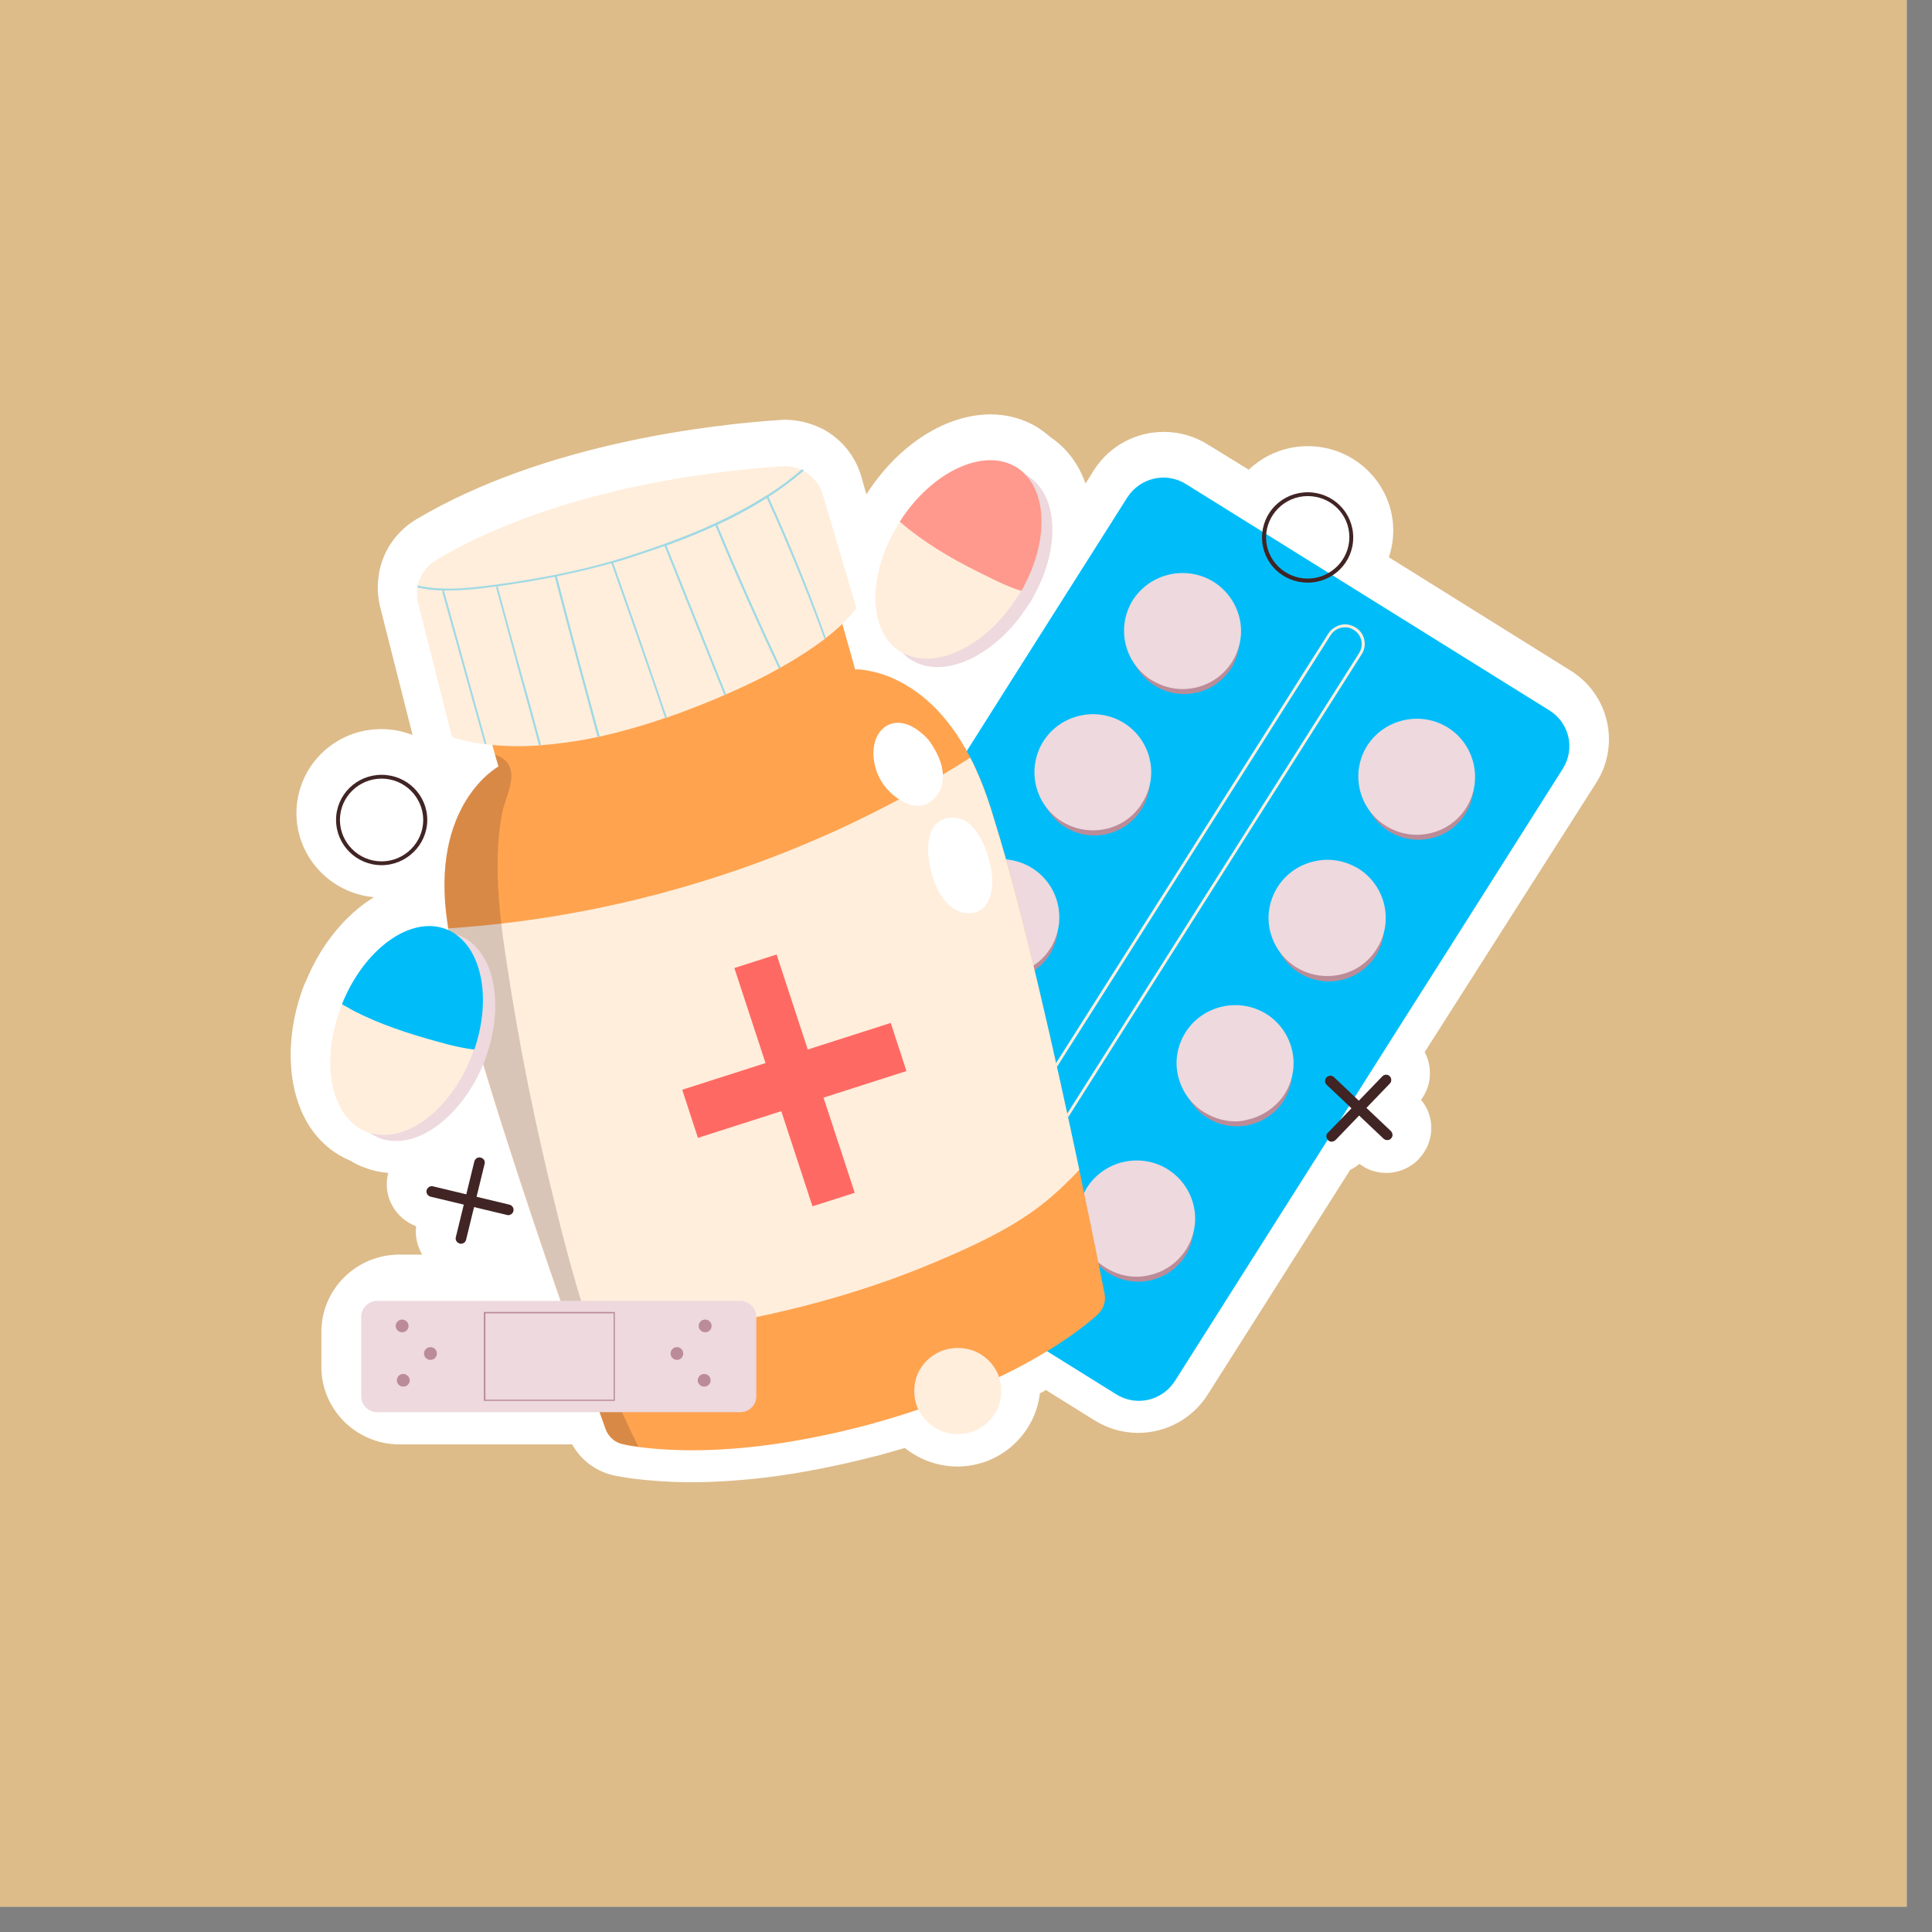<svg xmlns="http://www.w3.org/2000/svg" xmlns:xlink="http://www.w3.org/1999/xlink" width="50" zoomAndPan="magnify" viewBox="0 0 37.5 37.5" height="50" preserveAspectRatio="xMidYMid meet" version="1.0"><rect x="0" y="0" width="37.5" height="37.5" fill="#808080" stroke="none"/><defs><clipPath id="961771396d"><path d="M 0 0 L 37.008 0 L 37.008 37.008 L 0 37.008 Z M 0 0 " clip-rule="nonzero"/></clipPath><clipPath id="47dc0aa432"><path d="M 5.551 8.043 L 31.457 8.043 L 31.457 28.77 L 5.551 28.77 Z M 5.551 8.043 " clip-rule="nonzero"/></clipPath><clipPath id="3a0db255cb"><path d="M 8 11 L 22 11 L 22 28.77 L 8 28.77 Z M 8 11 " clip-rule="nonzero"/></clipPath><clipPath id="7d7483737d"><path d="M 8 14 L 13 14 L 13 28.77 L 8 28.77 Z M 8 14 " clip-rule="nonzero"/></clipPath><clipPath id="7ae58fdc6c"><path d="M 16 8.043 L 21 8.043 L 21 13 L 16 13 Z M 16 8.043 " clip-rule="nonzero"/></clipPath><clipPath id="b08fc5814b"><path d="M 17 8.043 L 21 8.043 L 21 12 L 17 12 Z M 17 8.043 " clip-rule="nonzero"/></clipPath></defs><g clip-path="url(#961771396d)"><path fill="#ffffff" d="M 0 0 L 37.008 0 L 37.008 37.008 L 0 37.008 Z M 0 0 " fill-opacity="1" fill-rule="nonzero"/><path fill="#ddbc8a" d="M 0 0 L 37.008 0 L 37.008 37.008 L 0 37.008 Z M 0 0 " fill-opacity="1" fill-rule="nonzero"/></g><g clip-path="url(#47dc0aa432)"><path fill="#ffffff" d="M 30.484 13.016 L 26.957 10.816 C 27.012 10.656 27.043 10.48 27.043 10.297 C 27.043 9.398 26.301 8.66 25.387 8.66 C 24.941 8.66 24.539 8.832 24.238 9.117 L 23.438 8.625 C 23.184 8.465 22.887 8.383 22.59 8.383 C 22.039 8.383 21.535 8.66 21.238 9.117 L 21.07 9.387 C 20.941 9.016 20.711 8.699 20.387 8.484 C 20.309 8.414 20.227 8.355 20.141 8.297 C 19.875 8.133 19.555 8.043 19.23 8.043 C 18.359 8.043 17.445 8.629 16.836 9.566 C 16.832 9.574 16.828 9.586 16.816 9.594 L 16.715 9.242 C 16.602 8.855 16.344 8.535 15.988 8.336 C 15.977 8.332 15.969 8.328 15.957 8.32 L 15.914 8.301 C 15.703 8.203 15.473 8.148 15.242 8.148 C 15.207 8.148 15.172 8.148 15.137 8.152 C 13.852 8.238 10.59 8.594 8.09 10.074 C 7.711 10.297 7.445 10.668 7.363 11.094 C 7.355 11.129 7.352 11.16 7.348 11.191 C 7.32 11.383 7.332 11.574 7.375 11.766 L 8.008 14.266 C 7.82 14.195 7.621 14.152 7.406 14.152 C 6.492 14.148 5.754 14.879 5.754 15.785 C 5.754 16.637 6.418 17.34 7.258 17.414 C 6.707 17.754 6.227 18.332 5.934 19.055 C 5.922 19.074 5.914 19.098 5.902 19.121 C 5.574 19.973 5.555 20.887 5.852 21.57 C 6.051 22.027 6.383 22.355 6.797 22.527 C 6.883 22.582 6.973 22.625 7.07 22.66 C 7.223 22.719 7.375 22.754 7.535 22.766 C 7.535 22.77 7.531 22.781 7.531 22.785 C 7.426 23.215 7.668 23.648 8.078 23.801 C 8.051 24 8.102 24.191 8.195 24.352 L 7.75 24.352 C 6.918 24.352 6.238 25.023 6.238 25.852 L 6.238 26.535 C 6.238 27.359 6.918 28.035 7.75 28.035 L 11.105 28.035 C 11.281 28.348 11.578 28.57 11.945 28.645 C 12.035 28.66 12.141 28.68 12.277 28.699 C 12.629 28.742 13.008 28.77 13.414 28.77 C 13.867 28.77 14.348 28.738 14.844 28.68 C 15.523 28.598 16.246 28.457 17 28.262 C 17.023 28.258 17.047 28.254 17.066 28.246 L 17.207 28.207 C 17.223 28.203 17.238 28.199 17.25 28.195 C 17.355 28.164 17.457 28.133 17.562 28.105 C 17.848 28.332 18.207 28.465 18.582 28.465 C 19.41 28.465 20.094 27.84 20.184 27.043 C 20.227 27.023 20.266 27.004 20.301 26.98 L 21.246 27.57 C 21.5 27.727 21.789 27.812 22.09 27.812 C 22.637 27.812 23.145 27.535 23.438 27.074 L 26.207 22.707 C 26.273 22.676 26.332 22.637 26.387 22.59 C 26.535 22.707 26.715 22.766 26.91 22.766 C 27.152 22.766 27.383 22.664 27.539 22.496 C 27.699 22.328 27.785 22.109 27.781 21.879 C 27.777 21.68 27.707 21.496 27.582 21.348 C 27.695 21.195 27.762 21.008 27.754 20.809 C 27.75 20.668 27.715 20.535 27.652 20.422 L 30.984 15.191 C 31.453 14.453 31.23 13.477 30.484 13.016 Z M 30.484 13.016 " fill-opacity="1" fill-rule="nonzero"/></g><path fill="#00bdf9" d="M 30.074 13.789 C 30.461 14.031 30.578 14.531 30.336 14.918 L 28.164 18.348 L 27.301 19.707 L 22.805 26.805 C 22.559 27.188 22.055 27.309 21.664 27.062 L 14.613 22.672 C 14.227 22.43 14.109 21.93 14.352 21.543 L 18.691 14.695 L 19.648 13.18 L 21.883 9.652 C 22.129 9.273 22.633 9.152 23.023 9.398 Z M 30.074 13.789 " fill-opacity="1" fill-rule="nonzero"/><path fill="#ffeedc" d="M 18.652 24.637 C 18.582 24.637 18.512 24.617 18.449 24.578 C 18.367 24.523 18.305 24.438 18.281 24.34 C 18.258 24.242 18.277 24.141 18.332 24.051 L 25.781 12.301 C 25.836 12.215 25.922 12.156 26.023 12.129 C 26.121 12.105 26.223 12.125 26.312 12.18 C 26.492 12.289 26.543 12.527 26.43 12.699 L 18.977 24.457 C 18.922 24.543 18.836 24.602 18.734 24.629 C 18.711 24.633 18.68 24.637 18.652 24.637 Z M 26.105 12.176 C 25.996 12.176 25.891 12.23 25.828 12.328 L 18.375 24.086 C 18.332 24.16 18.316 24.246 18.336 24.328 C 18.355 24.414 18.406 24.488 18.48 24.531 C 18.637 24.629 18.836 24.582 18.93 24.43 L 26.383 12.672 C 26.477 12.516 26.43 12.32 26.277 12.227 C 26.227 12.191 26.168 12.176 26.105 12.176 Z M 26.105 12.176 " fill-opacity="1" fill-rule="nonzero"/><path fill="#bb8c98" d="M 23.895 12.973 C 23.578 13.469 22.918 13.621 22.414 13.309 C 21.914 12.996 21.758 12.344 22.074 11.844 C 22.391 11.348 23.047 11.195 23.555 11.508 C 24.059 11.82 24.207 12.473 23.895 12.973 Z M 23.895 12.973 " fill-opacity="1" fill-rule="nonzero"/><path fill="#edd9de" d="M 23.863 12.809 C 23.547 13.305 22.887 13.457 22.383 13.145 C 21.883 12.832 21.73 12.18 22.043 11.68 C 22.359 11.184 23.02 11.031 23.523 11.344 C 24.027 11.66 24.176 12.312 23.863 12.809 Z M 23.863 12.809 " fill-opacity="1" fill-rule="nonzero"/><path fill="#edd9de" d="M 22.953 13.375 C 22.742 13.375 22.535 13.312 22.348 13.199 C 21.82 12.867 21.66 12.176 21.988 11.648 C 22.324 11.125 23.023 10.965 23.555 11.293 C 23.809 11.453 23.988 11.703 24.059 11.996 C 24.129 12.289 24.074 12.59 23.914 12.848 C 23.754 13.102 23.5 13.281 23.203 13.348 C 23.125 13.363 23.039 13.375 22.953 13.375 Z M 22.957 11.242 C 22.625 11.242 22.293 11.406 22.105 11.711 C 21.809 12.176 21.949 12.793 22.422 13.086 C 22.652 13.23 22.922 13.273 23.184 13.215 C 23.449 13.156 23.668 12.996 23.812 12.773 C 23.957 12.547 24.004 12.277 23.941 12.023 C 23.883 11.758 23.723 11.543 23.5 11.398 C 23.328 11.293 23.145 11.242 22.957 11.242 Z M 22.957 11.242 " fill-opacity="1" fill-rule="nonzero"/><path fill="#bb8c98" d="M 22.152 15.715 C 21.84 16.211 21.18 16.367 20.676 16.055 C 20.176 15.742 20.02 15.086 20.336 14.586 C 20.648 14.086 21.309 13.938 21.812 14.25 C 22.312 14.562 22.469 15.223 22.152 15.715 Z M 22.152 15.715 " fill-opacity="1" fill-rule="nonzero"/><path fill="#edd9de" d="M 22.125 15.559 C 21.809 16.055 21.148 16.207 20.645 15.895 C 20.145 15.582 19.988 14.93 20.305 14.43 C 20.621 13.934 21.277 13.781 21.785 14.094 C 22.289 14.402 22.438 15.059 22.125 15.559 Z M 22.125 15.559 " fill-opacity="1" fill-rule="nonzero"/><path fill="#edd9de" d="M 21.215 16.117 C 21.008 16.117 20.801 16.062 20.609 15.945 C 20.078 15.613 19.922 14.918 20.25 14.391 C 20.586 13.863 21.285 13.707 21.812 14.031 C 22.344 14.363 22.504 15.059 22.172 15.582 C 21.965 15.93 21.594 16.117 21.215 16.117 Z M 21.219 13.992 C 20.883 13.992 20.555 14.156 20.363 14.457 C 20.07 14.926 20.211 15.543 20.684 15.836 C 21.156 16.129 21.777 15.988 22.074 15.52 C 22.367 15.055 22.23 14.434 21.754 14.141 C 21.59 14.043 21.398 13.992 21.219 13.992 Z M 21.219 13.992 " fill-opacity="1" fill-rule="nonzero"/><path fill="#bb8c98" d="M 20.371 18.531 C 20.055 19.023 19.395 19.18 18.891 18.867 C 18.391 18.555 18.234 17.902 18.551 17.402 C 18.867 16.906 19.523 16.75 20.031 17.062 C 20.531 17.375 20.684 18.035 20.371 18.531 Z M 20.371 18.531 " fill-opacity="1" fill-rule="nonzero"/><path fill="#edd9de" d="M 20.34 18.371 C 20.023 18.867 19.367 19.02 18.859 18.707 C 18.359 18.395 18.207 17.742 18.52 17.242 C 18.836 16.742 19.496 16.594 20 16.906 C 20.504 17.219 20.656 17.871 20.34 18.371 Z M 20.34 18.371 " fill-opacity="1" fill-rule="nonzero"/><path fill="#edd9de" d="M 19.43 18.93 C 19.227 18.93 19.016 18.875 18.824 18.758 C 18.57 18.598 18.391 18.348 18.32 18.055 C 18.25 17.762 18.305 17.461 18.465 17.203 C 18.801 16.676 19.5 16.52 20.031 16.848 C 20.559 17.18 20.719 17.871 20.391 18.402 C 20.18 18.742 19.809 18.93 19.43 18.93 Z M 19.434 16.805 C 19.102 16.805 18.77 16.969 18.582 17.273 C 18.438 17.5 18.391 17.766 18.449 18.023 C 18.512 18.289 18.672 18.504 18.895 18.648 C 19.367 18.941 19.988 18.801 20.285 18.332 C 20.578 17.867 20.441 17.246 19.965 16.953 C 19.805 16.855 19.621 16.805 19.434 16.805 Z M 19.434 16.805 " fill-opacity="1" fill-rule="nonzero"/><path fill="#bb8c98" d="M 18.457 21.551 C 18.141 22.047 17.48 22.199 16.977 21.887 C 16.477 21.574 16.32 20.922 16.637 20.422 C 16.953 19.926 17.609 19.773 18.117 20.086 C 18.617 20.398 18.77 21.051 18.457 21.551 Z M 18.457 21.551 " fill-opacity="1" fill-rule="nonzero"/><path fill="#edd9de" d="M 18.426 21.387 C 18.109 21.883 17.453 22.035 16.945 21.727 C 16.445 21.414 16.293 20.758 16.605 20.258 C 16.922 19.762 17.582 19.609 18.086 19.922 C 18.59 20.238 18.742 20.895 18.426 21.387 Z M 18.426 21.387 " fill-opacity="1" fill-rule="nonzero"/><path fill="#edd9de" d="M 17.516 21.953 C 17.312 21.953 17.102 21.898 16.91 21.777 C 16.656 21.621 16.477 21.367 16.406 21.074 C 16.336 20.785 16.391 20.48 16.551 20.223 C 16.887 19.699 17.586 19.539 18.117 19.867 C 18.645 20.199 18.805 20.895 18.477 21.422 C 18.266 21.766 17.895 21.953 17.516 21.953 Z M 17.52 19.828 C 17.188 19.828 16.855 19.992 16.668 20.293 C 16.523 20.52 16.477 20.789 16.535 21.047 C 16.598 21.309 16.758 21.527 16.98 21.672 C 17.453 21.961 18.074 21.824 18.371 21.352 C 18.664 20.887 18.527 20.27 18.051 19.977 C 17.891 19.871 17.707 19.828 17.52 19.828 Z M 17.52 19.828 " fill-opacity="1" fill-rule="nonzero"/><path fill="#bb8c98" d="M 28.441 15.801 C 28.125 16.297 27.465 16.449 26.961 16.137 C 26.461 15.824 26.305 15.172 26.621 14.672 C 26.938 14.172 27.598 14.023 28.102 14.336 C 28.605 14.648 28.754 15.305 28.441 15.801 Z M 28.441 15.801 " fill-opacity="1" fill-rule="nonzero"/><path fill="#edd9de" d="M 28.41 15.641 C 28.094 16.137 27.438 16.293 26.93 15.98 C 26.43 15.668 26.277 15.012 26.59 14.512 C 26.906 14.02 27.566 13.863 28.07 14.176 C 28.574 14.488 28.727 15.148 28.41 15.641 Z M 28.41 15.641 " fill-opacity="1" fill-rule="nonzero"/><path fill="#edd9de" d="M 27.5 16.203 C 27.297 16.203 27.086 16.148 26.895 16.027 C 26.367 15.695 26.207 15.004 26.535 14.477 C 26.871 13.953 27.57 13.793 28.102 14.121 C 28.629 14.453 28.789 15.148 28.461 15.676 C 28.25 16.016 27.879 16.203 27.5 16.203 Z M 27.508 14.078 C 27.172 14.078 26.84 14.242 26.652 14.543 C 26.355 15.008 26.496 15.629 26.973 15.918 C 27.441 16.211 28.066 16.074 28.359 15.602 C 28.656 15.137 28.516 14.52 28.039 14.227 C 27.875 14.125 27.691 14.078 27.508 14.078 Z M 27.508 14.078 " fill-opacity="1" fill-rule="nonzero"/><path fill="#bb8c98" d="M 26.703 18.551 C 26.387 19.047 25.727 19.199 25.223 18.887 C 24.719 18.574 24.566 17.922 24.883 17.422 C 25.195 16.926 25.855 16.773 26.363 17.082 C 26.859 17.395 27.016 18.051 26.703 18.551 Z M 26.703 18.551 " fill-opacity="1" fill-rule="nonzero"/><path fill="#edd9de" d="M 26.672 18.387 C 26.355 18.883 25.695 19.035 25.191 18.723 C 24.691 18.41 24.539 17.758 24.852 17.258 C 25.168 16.762 25.828 16.609 26.332 16.922 C 26.836 17.23 26.984 17.891 26.672 18.387 Z M 26.672 18.387 " fill-opacity="1" fill-rule="nonzero"/><path fill="#edd9de" d="M 25.762 18.945 C 25.559 18.945 25.348 18.891 25.156 18.773 C 24.902 18.613 24.723 18.363 24.652 18.07 C 24.582 17.777 24.637 17.477 24.797 17.219 C 24.957 16.965 25.211 16.785 25.508 16.719 C 25.801 16.648 26.105 16.703 26.367 16.859 C 26.895 17.191 27.055 17.887 26.727 18.41 C 26.512 18.762 26.141 18.945 25.762 18.945 Z M 25.766 16.82 C 25.691 16.82 25.617 16.832 25.543 16.848 C 25.277 16.906 25.059 17.062 24.914 17.285 C 24.766 17.516 24.723 17.781 24.781 18.039 C 24.844 18.301 25.004 18.52 25.227 18.664 C 25.453 18.809 25.727 18.852 25.988 18.793 C 26.25 18.734 26.473 18.574 26.617 18.352 C 26.91 17.887 26.77 17.266 26.297 16.977 C 26.137 16.875 25.953 16.82 25.766 16.82 Z M 25.766 16.82 " fill-opacity="1" fill-rule="nonzero"/><path fill="#bb8c98" d="M 24.918 21.363 C 24.602 21.859 23.941 22.012 23.438 21.699 C 22.938 21.387 22.785 20.734 23.098 20.234 C 23.414 19.734 24.074 19.586 24.578 19.898 C 25.078 20.211 25.23 20.863 24.918 21.363 Z M 24.918 21.363 " fill-opacity="1" fill-rule="nonzero"/><path fill="#edd9de" d="M 24.887 21.199 C 24.574 21.695 23.914 21.848 23.406 21.535 C 22.91 21.223 22.754 20.57 23.066 20.07 C 23.383 19.574 24.043 19.422 24.547 19.734 C 25.051 20.051 25.203 20.703 24.887 21.199 Z M 24.887 21.199 " fill-opacity="1" fill-rule="nonzero"/><path fill="#edd9de" d="M 23.977 21.766 C 23.77 21.766 23.559 21.703 23.375 21.59 C 23.117 21.434 22.938 21.18 22.867 20.887 C 22.797 20.594 22.852 20.293 23.012 20.035 C 23.348 19.512 24.047 19.352 24.578 19.68 C 25.105 20.012 25.266 20.703 24.938 21.23 C 24.777 21.48 24.523 21.66 24.227 21.73 C 24.148 21.754 24.062 21.766 23.977 21.766 Z M 23.984 19.633 C 23.906 19.633 23.832 19.645 23.758 19.66 C 23.492 19.719 23.273 19.879 23.129 20.102 C 22.984 20.328 22.938 20.594 23 20.852 C 23.059 21.117 23.219 21.332 23.441 21.477 C 23.672 21.621 23.941 21.664 24.203 21.605 C 24.469 21.547 24.688 21.387 24.832 21.164 C 25.129 20.699 24.988 20.082 24.512 19.789 C 24.352 19.688 24.168 19.633 23.984 19.633 Z M 23.984 19.633 " fill-opacity="1" fill-rule="nonzero"/><path fill="#bb8c98" d="M 23.004 24.379 C 22.688 24.875 22.027 25.027 21.523 24.715 C 21.023 24.406 20.871 23.75 21.184 23.25 C 21.5 22.754 22.16 22.602 22.664 22.914 C 23.164 23.23 23.316 23.883 23.004 24.379 Z M 23.004 24.379 " fill-opacity="1" fill-rule="nonzero"/><path fill="#edd9de" d="M 22.973 24.223 C 22.66 24.715 22 24.871 21.496 24.559 C 20.996 24.246 20.84 23.594 21.156 23.09 C 21.469 22.598 22.129 22.441 22.633 22.754 C 23.137 23.066 23.289 23.727 22.973 24.223 Z M 22.973 24.223 " fill-opacity="1" fill-rule="nonzero"/><path fill="#edd9de" d="M 22.062 24.781 C 21.855 24.781 21.645 24.723 21.461 24.605 C 21.203 24.449 21.023 24.195 20.953 23.902 C 20.883 23.613 20.941 23.309 21.098 23.051 C 21.434 22.527 22.133 22.367 22.664 22.695 C 22.918 22.855 23.098 23.105 23.168 23.398 C 23.238 23.691 23.184 23.992 23.023 24.25 C 22.863 24.504 22.609 24.684 22.312 24.75 C 22.234 24.77 22.148 24.781 22.062 24.781 Z M 22.07 22.656 C 21.734 22.656 21.402 22.82 21.215 23.121 C 21.07 23.348 21.023 23.617 21.086 23.875 C 21.145 24.137 21.305 24.355 21.527 24.5 C 21.758 24.641 22.027 24.688 22.289 24.629 C 22.555 24.566 22.773 24.41 22.918 24.188 C 23.062 23.957 23.109 23.691 23.047 23.434 C 22.988 23.172 22.828 22.953 22.605 22.809 C 22.438 22.707 22.25 22.656 22.07 22.656 Z M 22.07 22.656 " fill-opacity="1" fill-rule="nonzero"/><g clip-path="url(#3a0db255cb)"><path fill="#ffa34f" d="M 21.293 25.527 C 20.84 25.93 19.555 26.895 17 27.613 L 16.863 27.652 C 16.066 27.863 15.367 27.992 14.758 28.066 C 13.664 28.199 12.867 28.148 12.391 28.086 C 12.273 28.07 12.18 28.055 12.098 28.035 C 11.938 28.004 11.809 27.891 11.754 27.738 C 11.645 27.43 11.434 26.848 11.176 26.098 C 11.168 26.082 11.164 26.07 11.16 26.055 C 10.504 24.176 9.535 21.324 9.016 19.383 C 8.871 18.844 8.758 18.371 8.699 18.016 C 8.695 17.988 8.691 17.961 8.688 17.941 C 8.328 15.609 9.676 14.879 9.676 14.879 L 9.609 14.652 L 9.359 13.75 L 10.621 13.082 L 12.773 12.637 L 16.281 11.863 L 16.598 12.992 C 16.598 12.992 17.93 12.941 18.832 14.703 C 18.902 14.828 18.961 14.969 19.027 15.121 C 19.117 15.34 19.211 15.609 19.305 15.93 C 19.836 17.625 20.496 20.566 20.949 22.711 C 20.969 22.801 20.988 22.891 21.004 22.977 C 21.211 23.949 21.363 24.727 21.438 25.102 C 21.473 25.258 21.418 25.414 21.293 25.527 Z M 21.293 25.527 " fill-opacity="1" fill-rule="nonzero"/></g><path fill="#ffeedc" d="M 20.949 22.707 C 20.254 23.438 19.691 23.879 17.832 24.629 C 15.727 25.469 13.438 25.875 11.16 26.059 C 10.504 24.18 9.535 21.328 9.016 19.387 C 8.871 18.848 8.758 18.375 8.699 18.02 C 12.289 17.785 15.812 16.633 18.832 14.707 C 18.902 14.836 18.961 14.973 19.027 15.129 C 19.117 15.344 19.211 15.613 19.305 15.934 C 19.836 17.617 20.496 20.562 20.949 22.707 Z M 20.949 22.707 " fill-opacity="1" fill-rule="nonzero"/><path fill="#ff6963" d="M 14.254 18.789 L 15.074 18.527 L 16.59 23.152 L 15.77 23.414 Z M 14.254 18.789 " fill-opacity="1" fill-rule="nonzero"/><path fill="#ff6963" d="M 13.242 21.152 L 17.289 19.855 L 17.594 20.789 L 13.547 22.086 Z M 13.242 21.152 " fill-opacity="1" fill-rule="nonzero"/><path fill="#ffffff" d="M 16.988 14.879 C 17.055 15.156 17.246 15.398 17.496 15.543 C 17.602 15.602 17.715 15.648 17.836 15.641 C 18.066 15.629 18.25 15.418 18.289 15.195 C 18.332 14.973 18.258 14.742 18.141 14.543 C 18.082 14.434 18.008 14.328 17.91 14.25 C 17.332 13.73 16.812 14.207 16.988 14.879 Z M 16.988 14.879 " fill-opacity="1" fill-rule="nonzero"/><path fill="#ffffff" d="M 18.234 17.332 C 18.316 17.465 18.414 17.582 18.551 17.66 C 18.688 17.734 18.855 17.754 18.996 17.684 C 19.195 17.578 19.262 17.328 19.262 17.102 C 19.254 16.703 18.996 15.816 18.449 15.871 C 17.785 15.934 18.027 16.977 18.234 17.332 Z M 18.234 17.332 " fill-opacity="1" fill-rule="nonzero"/><g clip-path="url(#7d7483737d)"><path fill="#412424" d="M 12.391 28.078 C 12.273 28.066 12.18 28.051 12.098 28.031 C 11.938 28 11.809 27.887 11.754 27.734 C 11.645 27.426 11.434 26.84 11.176 26.094 C 11.168 26.078 11.164 26.062 11.16 26.047 C 10.504 24.172 9.535 21.32 9.016 19.375 C 8.871 18.836 8.758 18.367 8.699 18.012 C 8.695 17.984 8.691 17.957 8.688 17.938 C 8.328 15.602 9.676 14.875 9.676 14.875 L 9.609 14.648 C 9.797 14.707 9.926 14.836 9.926 15.066 C 9.926 15.301 9.789 15.559 9.746 15.789 C 9.691 16.078 9.664 16.371 9.66 16.664 C 9.645 17.336 9.73 18.004 9.832 18.668 C 10.074 20.285 10.398 21.887 10.797 23.473 C 11.184 25.059 11.656 26.629 12.391 28.078 Z M 12.391 28.078 " fill-opacity="0.2" fill-rule="nonzero"/></g><path fill="#ffeedc" d="M 16.621 11.793 C 16.621 11.793 16.492 12.027 16.031 12.383 C 16.023 12.395 16.012 12.402 16.004 12.406 C 15.793 12.566 15.512 12.754 15.152 12.957 C 15.145 12.961 15.133 12.969 15.117 12.977 C 14.832 13.137 14.492 13.305 14.094 13.477 C 14.082 13.484 14.066 13.488 14.059 13.492 C 13.785 13.613 13.484 13.73 13.152 13.855 C 13.078 13.879 13.008 13.902 12.938 13.93 C 12.93 13.934 12.914 13.938 12.902 13.938 C 12.445 14.098 12.02 14.211 11.641 14.297 C 11.629 14.301 11.613 14.301 11.598 14.305 C 11.191 14.395 10.82 14.438 10.5 14.465 C 10.484 14.465 10.469 14.469 10.461 14.469 C 10.047 14.5 9.711 14.477 9.445 14.449 C 9.43 14.449 9.414 14.445 9.406 14.445 C 8.98 14.391 8.77 14.301 8.77 14.301 L 8.117 11.711 C 8.09 11.617 8.086 11.516 8.102 11.422 C 8.102 11.406 8.105 11.398 8.105 11.383 C 8.145 11.168 8.281 10.98 8.477 10.863 C 10.816 9.48 13.883 9.133 15.184 9.051 C 15.316 9.039 15.453 9.07 15.566 9.125 C 15.578 9.129 15.594 9.133 15.602 9.145 C 15.777 9.238 15.914 9.402 15.969 9.598 Z M 16.621 11.793 " fill-opacity="1" fill-rule="nonzero"/><path fill="#9ed9e5" d="M 15.605 9.133 C 15.387 9.32 15.152 9.496 14.914 9.648 C 14.902 9.652 14.895 9.664 14.883 9.668 C 14.574 9.863 14.254 10.035 13.93 10.184 C 13.918 10.188 13.902 10.195 13.895 10.199 C 13.578 10.344 13.258 10.473 12.945 10.586 C 12.934 10.59 12.918 10.594 12.91 10.594 C 12.645 10.688 12.379 10.777 12.125 10.859 C 12.055 10.883 11.98 10.902 11.906 10.922 C 11.895 10.926 11.879 10.934 11.863 10.934 C 11.535 11.027 11.184 11.109 10.816 11.184 C 10.805 11.191 10.789 11.191 10.773 11.195 C 10.539 11.238 10.297 11.285 10.035 11.324 C 9.906 11.344 9.785 11.363 9.672 11.379 C 9.656 11.379 9.645 11.383 9.629 11.383 C 9.266 11.434 8.965 11.461 8.699 11.461 C 8.676 11.461 8.652 11.461 8.625 11.461 C 8.609 11.461 8.598 11.461 8.586 11.461 C 8.418 11.457 8.258 11.438 8.102 11.402 C 8.102 11.387 8.105 11.379 8.105 11.363 C 8.609 11.48 9.152 11.422 10.031 11.289 C 10.809 11.168 11.484 11.016 12.105 10.824 C 13.004 10.539 13.988 10.18 14.863 9.625 L 14.867 9.625 C 15.113 9.473 15.348 9.297 15.566 9.109 C 15.582 9.117 15.598 9.129 15.605 9.133 Z M 15.605 9.133 " fill-opacity="1" fill-rule="nonzero"/><path fill="#9ed9e5" d="M 9.445 14.445 C 9.43 14.445 9.414 14.438 9.406 14.438 L 8.582 11.477 L 8.582 11.473 L 8.617 11.461 L 8.621 11.477 Z M 9.445 14.445 " fill-opacity="1" fill-rule="nonzero"/><path fill="#9ed9e5" d="M 10.5 14.457 C 10.484 14.457 10.469 14.465 10.461 14.465 C 10.336 13.992 10.207 13.523 10.074 13.047 C 9.926 12.496 9.777 11.941 9.629 11.402 C 9.629 11.398 9.629 11.395 9.625 11.395 L 9.66 11.383 C 9.66 11.387 9.664 11.395 9.664 11.398 C 9.809 11.938 9.961 12.488 10.109 13.035 C 10.246 13.512 10.375 13.988 10.5 14.457 Z M 10.5 14.457 " fill-opacity="1" fill-rule="nonzero"/><path fill="#9ed9e5" d="M 11.641 14.297 C 11.629 14.301 11.613 14.301 11.598 14.305 C 11.32 13.273 11.039 12.234 10.773 11.215 C 10.77 11.203 10.77 11.199 10.77 11.195 L 10.809 11.184 C 10.809 11.195 10.816 11.199 10.816 11.211 C 11.078 12.227 11.359 13.266 11.641 14.297 Z M 11.641 14.297 " fill-opacity="1" fill-rule="nonzero"/><path fill="#9ed9e5" d="M 12.945 13.93 C 12.934 13.934 12.918 13.938 12.91 13.938 C 12.574 12.938 12.223 11.938 11.871 10.945 C 11.871 10.938 11.863 10.934 11.859 10.922 L 11.895 10.906 C 11.898 10.918 11.898 10.922 11.906 10.934 C 12.258 11.922 12.605 12.93 12.945 13.93 Z M 12.945 13.93 " fill-opacity="1" fill-rule="nonzero"/><path fill="#9ed9e5" d="M 14.094 13.477 C 14.082 13.484 14.066 13.488 14.059 13.492 L 12.902 10.605 L 12.891 10.57 L 12.922 10.555 L 12.938 10.59 Z M 14.094 13.477 " fill-opacity="1" fill-rule="nonzero"/><path fill="#9ed9e5" d="M 15.152 12.957 C 15.145 12.961 15.133 12.969 15.117 12.977 C 14.688 12.066 14.273 11.137 13.887 10.203 C 13.887 10.199 13.887 10.199 13.883 10.195 L 13.918 10.18 C 13.918 10.18 13.918 10.184 13.922 10.184 C 14.309 11.113 14.723 12.047 15.152 12.957 Z M 15.152 12.957 " fill-opacity="1" fill-rule="nonzero"/><path fill="#9ed9e5" d="M 16.031 12.383 C 16.023 12.395 16.012 12.402 16.004 12.406 C 15.668 11.48 15.293 10.566 14.883 9.668 C 14.879 9.66 14.871 9.645 14.867 9.633 L 14.902 9.621 C 14.906 9.629 14.914 9.641 14.918 9.648 C 15.324 10.539 15.699 11.457 16.031 12.383 Z M 16.031 12.383 " fill-opacity="1" fill-rule="nonzero"/><path fill="#edd9de" d="M 7.355 22.086 C 7.285 22.055 7.219 22.023 7.156 21.977 C 6.617 21.59 6.48 20.605 6.863 19.633 C 6.863 19.629 6.867 19.625 6.867 19.621 C 7.285 18.559 8.172 17.91 8.867 18.145 C 8.875 18.148 8.887 18.152 8.902 18.152 C 9.551 18.402 9.789 19.375 9.477 20.383 C 9.449 20.457 9.43 20.531 9.402 20.605 C 8.965 21.695 8.055 22.359 7.355 22.086 Z M 7.355 22.086 " fill-opacity="1" fill-rule="nonzero"/><path fill="#ffeedc" d="M 7.152 21.98 C 7.141 21.977 7.133 21.973 7.121 21.973 C 6.422 21.703 6.199 20.605 6.629 19.52 C 6.629 19.512 6.633 19.504 6.637 19.496 C 7.066 18.426 7.965 17.773 8.66 18.039 C 8.73 18.07 8.801 18.105 8.859 18.148 C 9.375 18.52 9.527 19.441 9.199 20.371 C 9.188 20.414 9.172 20.453 9.156 20.492 C 8.742 21.562 7.852 22.219 7.152 21.98 Z M 7.152 21.98 " fill-opacity="1" fill-rule="nonzero"/><path fill="#00bdf9" d="M 9.207 20.371 C 8.965 20.344 8.73 20.285 8.496 20.219 C 7.938 20.066 7.375 19.883 6.867 19.621 C 6.789 19.578 6.711 19.535 6.637 19.492 C 7.066 18.422 7.965 17.766 8.66 18.035 C 8.73 18.062 8.801 18.098 8.859 18.145 C 9.375 18.52 9.527 19.438 9.207 20.371 Z M 9.207 20.371 " fill-opacity="1" fill-rule="nonzero"/><path fill="#edd9de" d="M 17.688 12.809 C 17.621 12.77 17.562 12.719 17.512 12.664 C 17.055 12.184 17.105 11.195 17.66 10.309 C 17.668 10.305 17.668 10.297 17.672 10.293 C 18.285 9.328 19.273 8.855 19.91 9.215 C 19.922 9.219 19.93 9.223 19.941 9.234 C 20.535 9.598 20.586 10.602 20.086 11.531 C 20.051 11.602 20.012 11.672 19.965 11.734 C 19.34 12.727 18.32 13.207 17.688 12.809 Z M 17.688 12.809 " fill-opacity="1" fill-rule="nonzero"/><g clip-path="url(#7ae58fdc6c)"><path fill="#ffeedc" d="M 17.508 12.664 C 17.496 12.66 17.488 12.656 17.477 12.652 C 16.84 12.254 16.828 11.137 17.453 10.148 C 17.457 10.145 17.461 10.133 17.465 10.129 C 18.086 9.152 19.102 8.684 19.73 9.074 C 19.797 9.113 19.855 9.164 19.906 9.219 C 20.34 9.68 20.316 10.609 19.82 11.469 C 19.801 11.508 19.773 11.543 19.754 11.574 C 19.145 12.547 18.145 13.027 17.508 12.664 Z M 17.508 12.664 " fill-opacity="1" fill-rule="nonzero"/></g><g clip-path="url(#b08fc5814b)"><path fill="#ff998d" d="M 19.824 11.469 C 19.594 11.398 19.371 11.293 19.156 11.184 C 18.637 10.934 18.121 10.648 17.668 10.293 C 17.598 10.238 17.531 10.184 17.465 10.125 C 18.086 9.148 19.102 8.68 19.73 9.07 C 19.797 9.109 19.855 9.16 19.906 9.215 C 20.344 9.68 20.32 10.609 19.824 11.469 Z M 19.824 11.469 " fill-opacity="1" fill-rule="nonzero"/></g><path fill="#edd9de" d="M 14.367 27.41 L 7.32 27.41 C 7.152 27.41 7.012 27.273 7.012 27.105 L 7.012 25.559 C 7.012 25.391 7.152 25.25 7.32 25.25 L 14.367 25.25 C 14.539 25.25 14.68 25.391 14.68 25.559 L 14.68 27.105 C 14.68 27.273 14.539 27.41 14.367 27.41 Z M 14.367 27.41 " fill-opacity="1" fill-rule="nonzero"/><path fill="#bb8c98" d="M 11.934 27.191 L 9.391 27.191 L 9.391 25.465 L 11.934 25.465 C 11.934 25.465 11.934 27.191 11.934 27.191 Z M 9.422 27.168 L 11.91 27.168 L 11.91 25.492 L 9.422 25.492 Z M 9.422 27.168 " fill-opacity="1" fill-rule="nonzero"/><path fill="#bb8c98" d="M 7.93 25.738 C 7.93 25.805 7.875 25.859 7.805 25.859 C 7.738 25.859 7.68 25.805 7.68 25.738 C 7.68 25.668 7.738 25.613 7.805 25.613 C 7.875 25.613 7.93 25.668 7.93 25.738 Z M 7.93 25.738 " fill-opacity="1" fill-rule="nonzero"/><path fill="#bb8c98" d="M 8.48 26.273 C 8.48 26.34 8.426 26.395 8.355 26.395 C 8.285 26.395 8.23 26.34 8.23 26.273 C 8.23 26.203 8.285 26.148 8.355 26.148 C 8.426 26.148 8.48 26.203 8.48 26.273 Z M 8.48 26.273 " fill-opacity="1" fill-rule="nonzero"/><path fill="#bb8c98" d="M 7.953 26.793 C 7.953 26.859 7.898 26.914 7.828 26.914 C 7.758 26.914 7.703 26.859 7.703 26.793 C 7.703 26.723 7.758 26.668 7.828 26.668 C 7.898 26.672 7.953 26.727 7.953 26.793 Z M 7.953 26.793 " fill-opacity="1" fill-rule="nonzero"/><path fill="#bb8c98" d="M 13.562 25.738 C 13.562 25.805 13.617 25.859 13.688 25.859 C 13.758 25.859 13.812 25.805 13.812 25.738 C 13.812 25.668 13.758 25.613 13.688 25.613 C 13.617 25.613 13.562 25.668 13.562 25.738 Z M 13.562 25.738 " fill-opacity="1" fill-rule="nonzero"/><path fill="#bb8c98" d="M 13.016 26.273 C 13.016 26.34 13.07 26.395 13.141 26.395 C 13.207 26.395 13.262 26.34 13.262 26.273 C 13.262 26.203 13.207 26.148 13.141 26.148 C 13.07 26.148 13.016 26.203 13.016 26.273 Z M 13.016 26.273 " fill-opacity="1" fill-rule="nonzero"/><path fill="#bb8c98" d="M 13.543 26.793 C 13.543 26.859 13.598 26.914 13.668 26.914 C 13.738 26.914 13.793 26.859 13.793 26.793 C 13.793 26.723 13.738 26.668 13.668 26.668 C 13.598 26.668 13.543 26.727 13.543 26.793 Z M 13.543 26.793 " fill-opacity="1" fill-rule="nonzero"/><path fill="#ffeedc" d="M 19.434 27 C 19.434 27.23 19.352 27.43 19.188 27.59 C 19.023 27.754 18.824 27.836 18.59 27.836 C 18.359 27.836 18.16 27.754 17.992 27.59 C 17.828 27.43 17.746 27.23 17.746 27 C 17.746 26.77 17.828 26.57 17.992 26.406 C 18.16 26.246 18.359 26.164 18.59 26.164 C 18.824 26.164 19.023 26.246 19.188 26.406 C 19.352 26.57 19.434 26.77 19.434 27 Z M 19.434 27 " fill-opacity="1" fill-rule="nonzero"/><path fill="#412424" d="M 7.406 16.793 C 6.918 16.793 6.523 16.398 6.523 15.914 C 6.523 15.43 6.918 15.039 7.406 15.039 C 7.898 15.039 8.293 15.43 8.293 15.914 C 8.293 16.398 7.891 16.793 7.406 16.793 Z M 7.406 15.113 C 6.961 15.113 6.598 15.473 6.598 15.914 C 6.598 16.355 6.961 16.719 7.406 16.719 C 7.852 16.719 8.215 16.355 8.215 15.914 C 8.211 15.473 7.852 15.113 7.406 15.113 Z M 7.406 15.113 " fill-opacity="1" fill-rule="nonzero"/><path fill="#412424" d="M 25.383 11.309 C 24.891 11.309 24.496 10.918 24.496 10.434 C 24.496 9.945 24.891 9.555 25.383 9.555 C 25.871 9.555 26.266 9.945 26.266 10.434 C 26.266 10.918 25.871 11.309 25.383 11.309 Z M 25.383 9.629 C 24.938 9.629 24.574 9.992 24.574 10.434 C 24.574 10.871 24.938 11.23 25.383 11.23 C 25.828 11.23 26.191 10.867 26.191 10.426 C 26.191 9.984 25.832 9.629 25.383 9.629 Z M 25.383 9.629 " fill-opacity="1" fill-rule="nonzero"/><path fill="#412424" d="M 9.867 23.586 C 9.855 23.586 9.852 23.586 9.84 23.582 L 8.355 23.227 C 8.301 23.211 8.266 23.156 8.281 23.102 C 8.297 23.047 8.352 23.012 8.406 23.027 L 9.891 23.383 C 9.945 23.398 9.98 23.453 9.965 23.508 C 9.957 23.551 9.91 23.586 9.867 23.586 Z M 9.867 23.586 " fill-opacity="1" fill-rule="nonzero"/><path fill="#412424" d="M 8.945 24.141 C 8.938 24.141 8.93 24.141 8.922 24.137 C 8.867 24.121 8.832 24.066 8.848 24.012 L 9.207 22.543 C 9.223 22.488 9.277 22.453 9.332 22.469 C 9.387 22.484 9.422 22.535 9.406 22.59 L 9.047 24.062 C 9.035 24.113 8.992 24.141 8.945 24.141 Z M 8.945 24.141 " fill-opacity="1" fill-rule="nonzero"/><path fill="#412424" d="M 25.848 22.16 C 25.82 22.16 25.797 22.152 25.777 22.129 C 25.738 22.09 25.73 22.027 25.773 21.988 L 26.828 20.895 C 26.867 20.852 26.93 20.848 26.973 20.887 C 27.012 20.926 27.016 20.992 26.977 21.031 L 25.926 22.125 C 25.902 22.145 25.875 22.16 25.848 22.16 Z M 25.848 22.16 " fill-opacity="1" fill-rule="nonzero"/><path fill="#412424" d="M 26.926 22.129 C 26.902 22.129 26.875 22.121 26.855 22.102 L 25.75 21.055 C 25.711 21.016 25.707 20.953 25.746 20.914 C 25.785 20.871 25.852 20.867 25.891 20.906 L 26.996 21.953 C 27.035 21.992 27.043 22.055 27 22.098 C 26.98 22.121 26.957 22.129 26.926 22.129 Z M 26.926 22.129 " fill-opacity="1" fill-rule="nonzero"/></svg>
